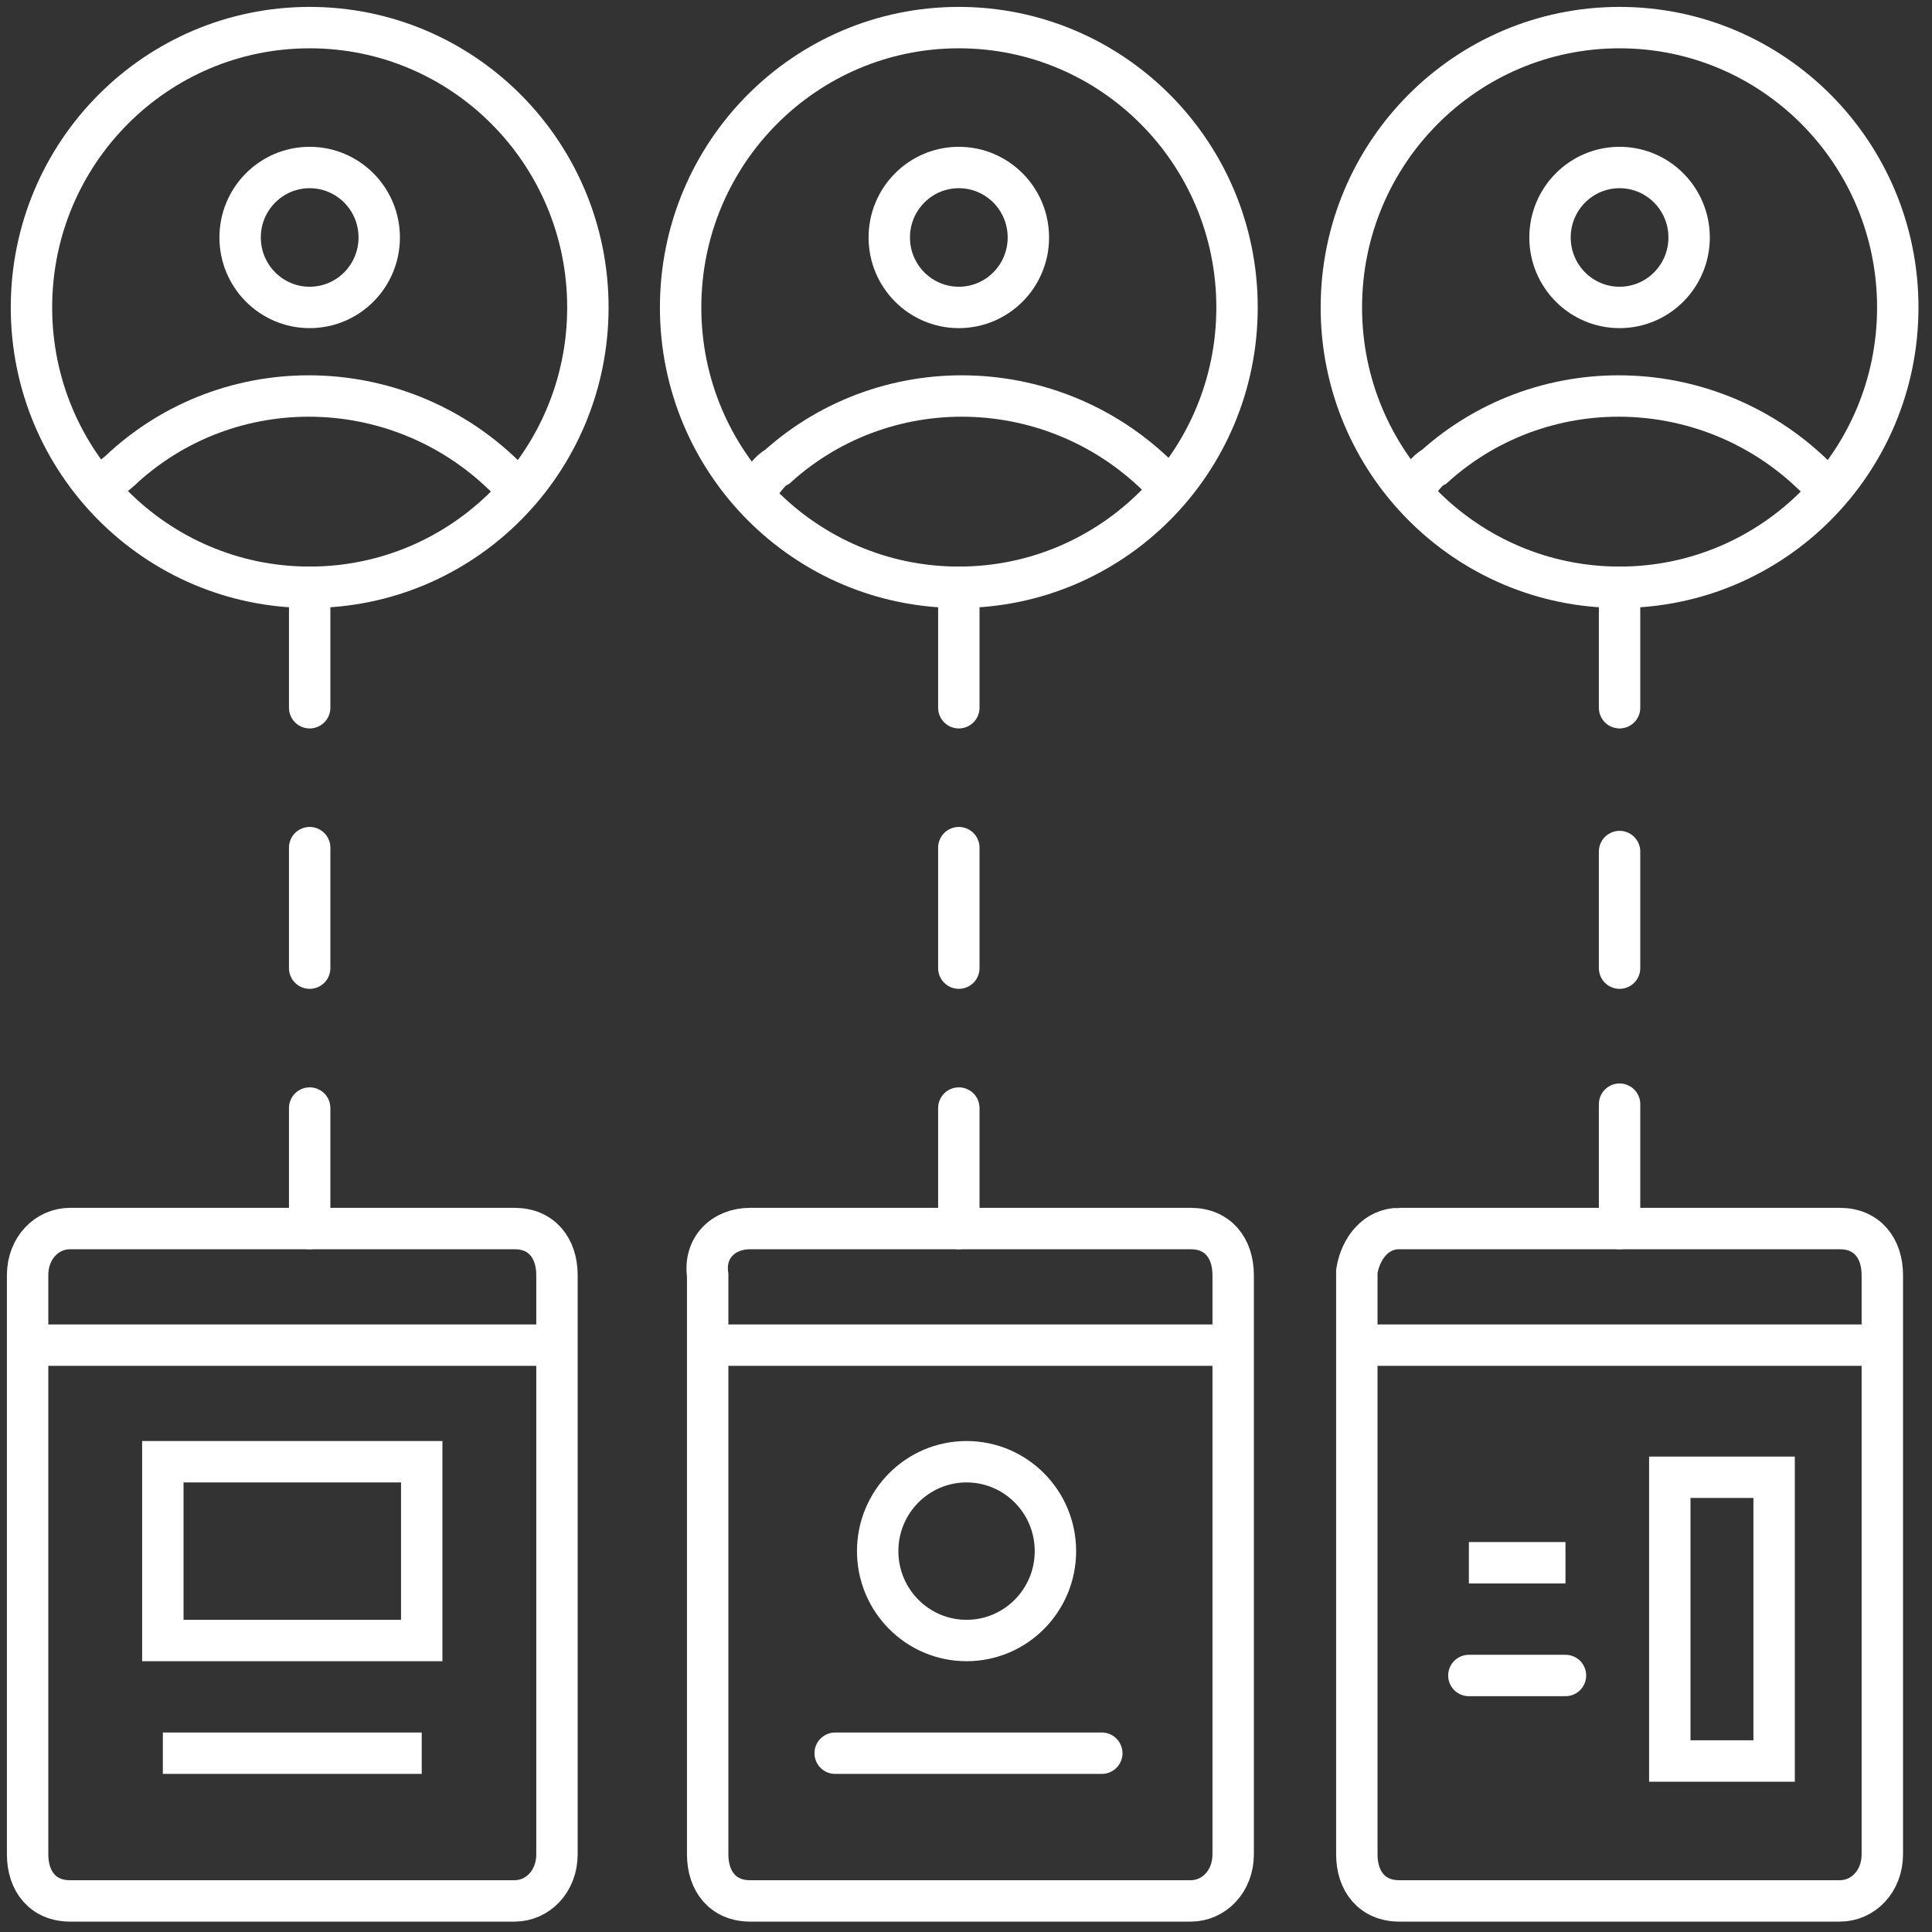 <svg xmlns="http://www.w3.org/2000/svg" width="70" height="70" viewBox="0 0 70 70" fill="none">
<rect x="0" y="0" width="70" height="70" fill="#333333" stroke="none"/>
<path d="M11.22 21.278C16.787 21.278 21.3 16.739 21.3 11.139C21.3 5.539 16.787 1 11.22 1C5.653 1 1.14 5.539 1.14 11.139C1.14 16.739 5.653 21.278 11.22 21.278Z" stroke="white" stroke-width="1.5"/>
<path d="M18.64 17.616C14.86 13.533 8.56 13.251 4.5 16.912C4.22 17.194 3.94 17.335 3.8 17.616" stroke="white" stroke-width="1.5"/>
<path d="M11.22 11.139C12.612 11.139 13.74 10.004 13.74 8.604C13.74 7.204 12.612 6.069 11.22 6.069C9.828 6.069 8.7 7.204 8.7 8.604C8.7 10.004 9.828 11.139 11.22 11.139Z" stroke="white" stroke-width="1.5"/>
<path d="M34.74 21.278C40.307 21.278 44.82 16.739 44.82 11.139C44.82 5.539 40.307 1 34.74 1C29.173 1 24.66 5.539 24.66 11.139C24.66 16.739 29.173 21.278 34.74 21.278Z" stroke="white" stroke-width="1.5"/>
<path d="M42.3 17.616C38.52 13.533 32.22 13.251 28.16 16.912C27.88 17.053 27.74 17.335 27.46 17.616" stroke="white" stroke-width="1.5"/>
<path d="M34.74 11.139C36.132 11.139 37.26 10.004 37.26 8.604C37.26 7.204 36.132 6.069 34.74 6.069C33.348 6.069 32.22 7.204 32.22 8.604C32.22 10.004 33.348 11.139 34.74 11.139Z" stroke="white" stroke-width="1.5"/>
<path d="M58.68 21.278C64.247 21.278 68.76 16.739 68.76 11.139C68.76 5.539 64.247 1 58.68 1C53.113 1 48.6 5.539 48.6 11.139C48.6 16.739 53.113 21.278 58.68 21.278Z" stroke="white" stroke-width="1.5"/>
<path d="M66.1 17.616C62.32 13.533 56.02 13.251 51.96 16.912C51.68 17.053 51.54 17.335 51.26 17.616" stroke="white" stroke-width="1.5"/>
<path d="M58.68 11.139C60.072 11.139 61.2 10.004 61.2 8.604C61.2 7.204 60.072 6.069 58.68 6.069C57.288 6.069 56.16 7.204 56.16 8.604C56.16 10.004 57.288 11.139 58.68 11.139Z" stroke="white" stroke-width="1.5"/>
<path fill-rule="evenodd" clip-rule="evenodd" d="M2.54 44.512H18.64C19.62 44.512 20.18 45.216 20.18 46.202V67.184C20.18 68.169 19.48 68.874 18.64 68.874H2.54C1.56 68.874 1 68.169 1 67.184V46.202C1 45.216 1.7 44.512 2.54 44.512Z" stroke="white" stroke-width="1.5"/>
<path d="M11.22 21.278V25.643" stroke="white" stroke-width="1.5" stroke-linecap="round"/>
<path d="M11.22 30.712V35.078" stroke="white" stroke-width="1.5" stroke-linecap="round" stroke-dasharray="6.85 6.85"/>
<path d="M11.22 40.147V44.512" stroke="white" stroke-width="1.5" stroke-linecap="round"/>
<path fill-rule="evenodd" clip-rule="evenodd" d="M27.18 44.512H43.14C44.12 44.512 44.68 45.216 44.68 46.202V67.184C44.68 68.169 43.98 68.874 43.14 68.874H27.18C26.2 68.874 25.64 68.169 25.64 67.184V46.202C25.5 45.216 26.2 44.512 27.18 44.512Z" stroke="white" stroke-width="1.5"/>
<path d="M34.74 21.278V25.643" stroke="white" stroke-width="1.5" stroke-linecap="round"/>
<path d="M34.74 30.712V35.078" stroke="white" stroke-width="1.5" stroke-linecap="round" stroke-dasharray="6.85 6.85"/>
<path d="M34.74 40.147V44.512" stroke="white" stroke-width="1.5" stroke-linecap="round"/>
<path fill-rule="evenodd" clip-rule="evenodd" d="M50.7 44.512H66.66C67.64 44.512 68.2 45.216 68.2 46.202V67.184C68.2 68.169 67.5 68.874 66.66 68.874H50.7C49.72 68.874 49.16 68.169 49.16 67.184V46.06C49.3 45.215 49.86 44.511 50.7 44.511V44.512Z" stroke="white" stroke-width="1.5"/>
<path d="M58.68 21.278V25.643" stroke="white" stroke-width="1.5" stroke-linecap="round"/>
<path d="M58.68 30.853V35.078" stroke="white" stroke-width="1.5" stroke-linecap="round" stroke-dasharray="6.82 6.82"/>
<path d="M58.68 40.006V44.512" stroke="white" stroke-width="1.5" stroke-linecap="round"/>
<path fill-rule="evenodd" clip-rule="evenodd" d="M1.14 48.737H20.18H1.14ZM25.08 48.737H44.68H25.08ZM49.16 48.737H68.34H49.16ZM5.9 52.961H15.28V59.439H5.9V52.961Z" stroke="white" stroke-width="1.5"/>
<path d="M30.26 63.522H39.92M5.9 63.522H15.28H5.9Z" stroke="white" stroke-width="1.5" stroke-linecap="round"/>
<path d="M35.02 59.439C36.798 59.439 38.24 57.989 38.24 56.2C38.24 54.411 36.798 52.961 35.02 52.961C33.242 52.961 31.8 54.411 31.8 56.2C31.8 57.989 33.242 59.439 35.02 59.439Z" stroke="white" stroke-width="1.5" stroke-linecap="round"/>
<path d="M53.22 60.706H56.72M60.5 53.524H64.28V63.804H60.5V53.524ZM53.22 56.622H56.72H53.22Z" stroke="white" stroke-width="1.5" stroke-linecap="round"/>
</svg>
